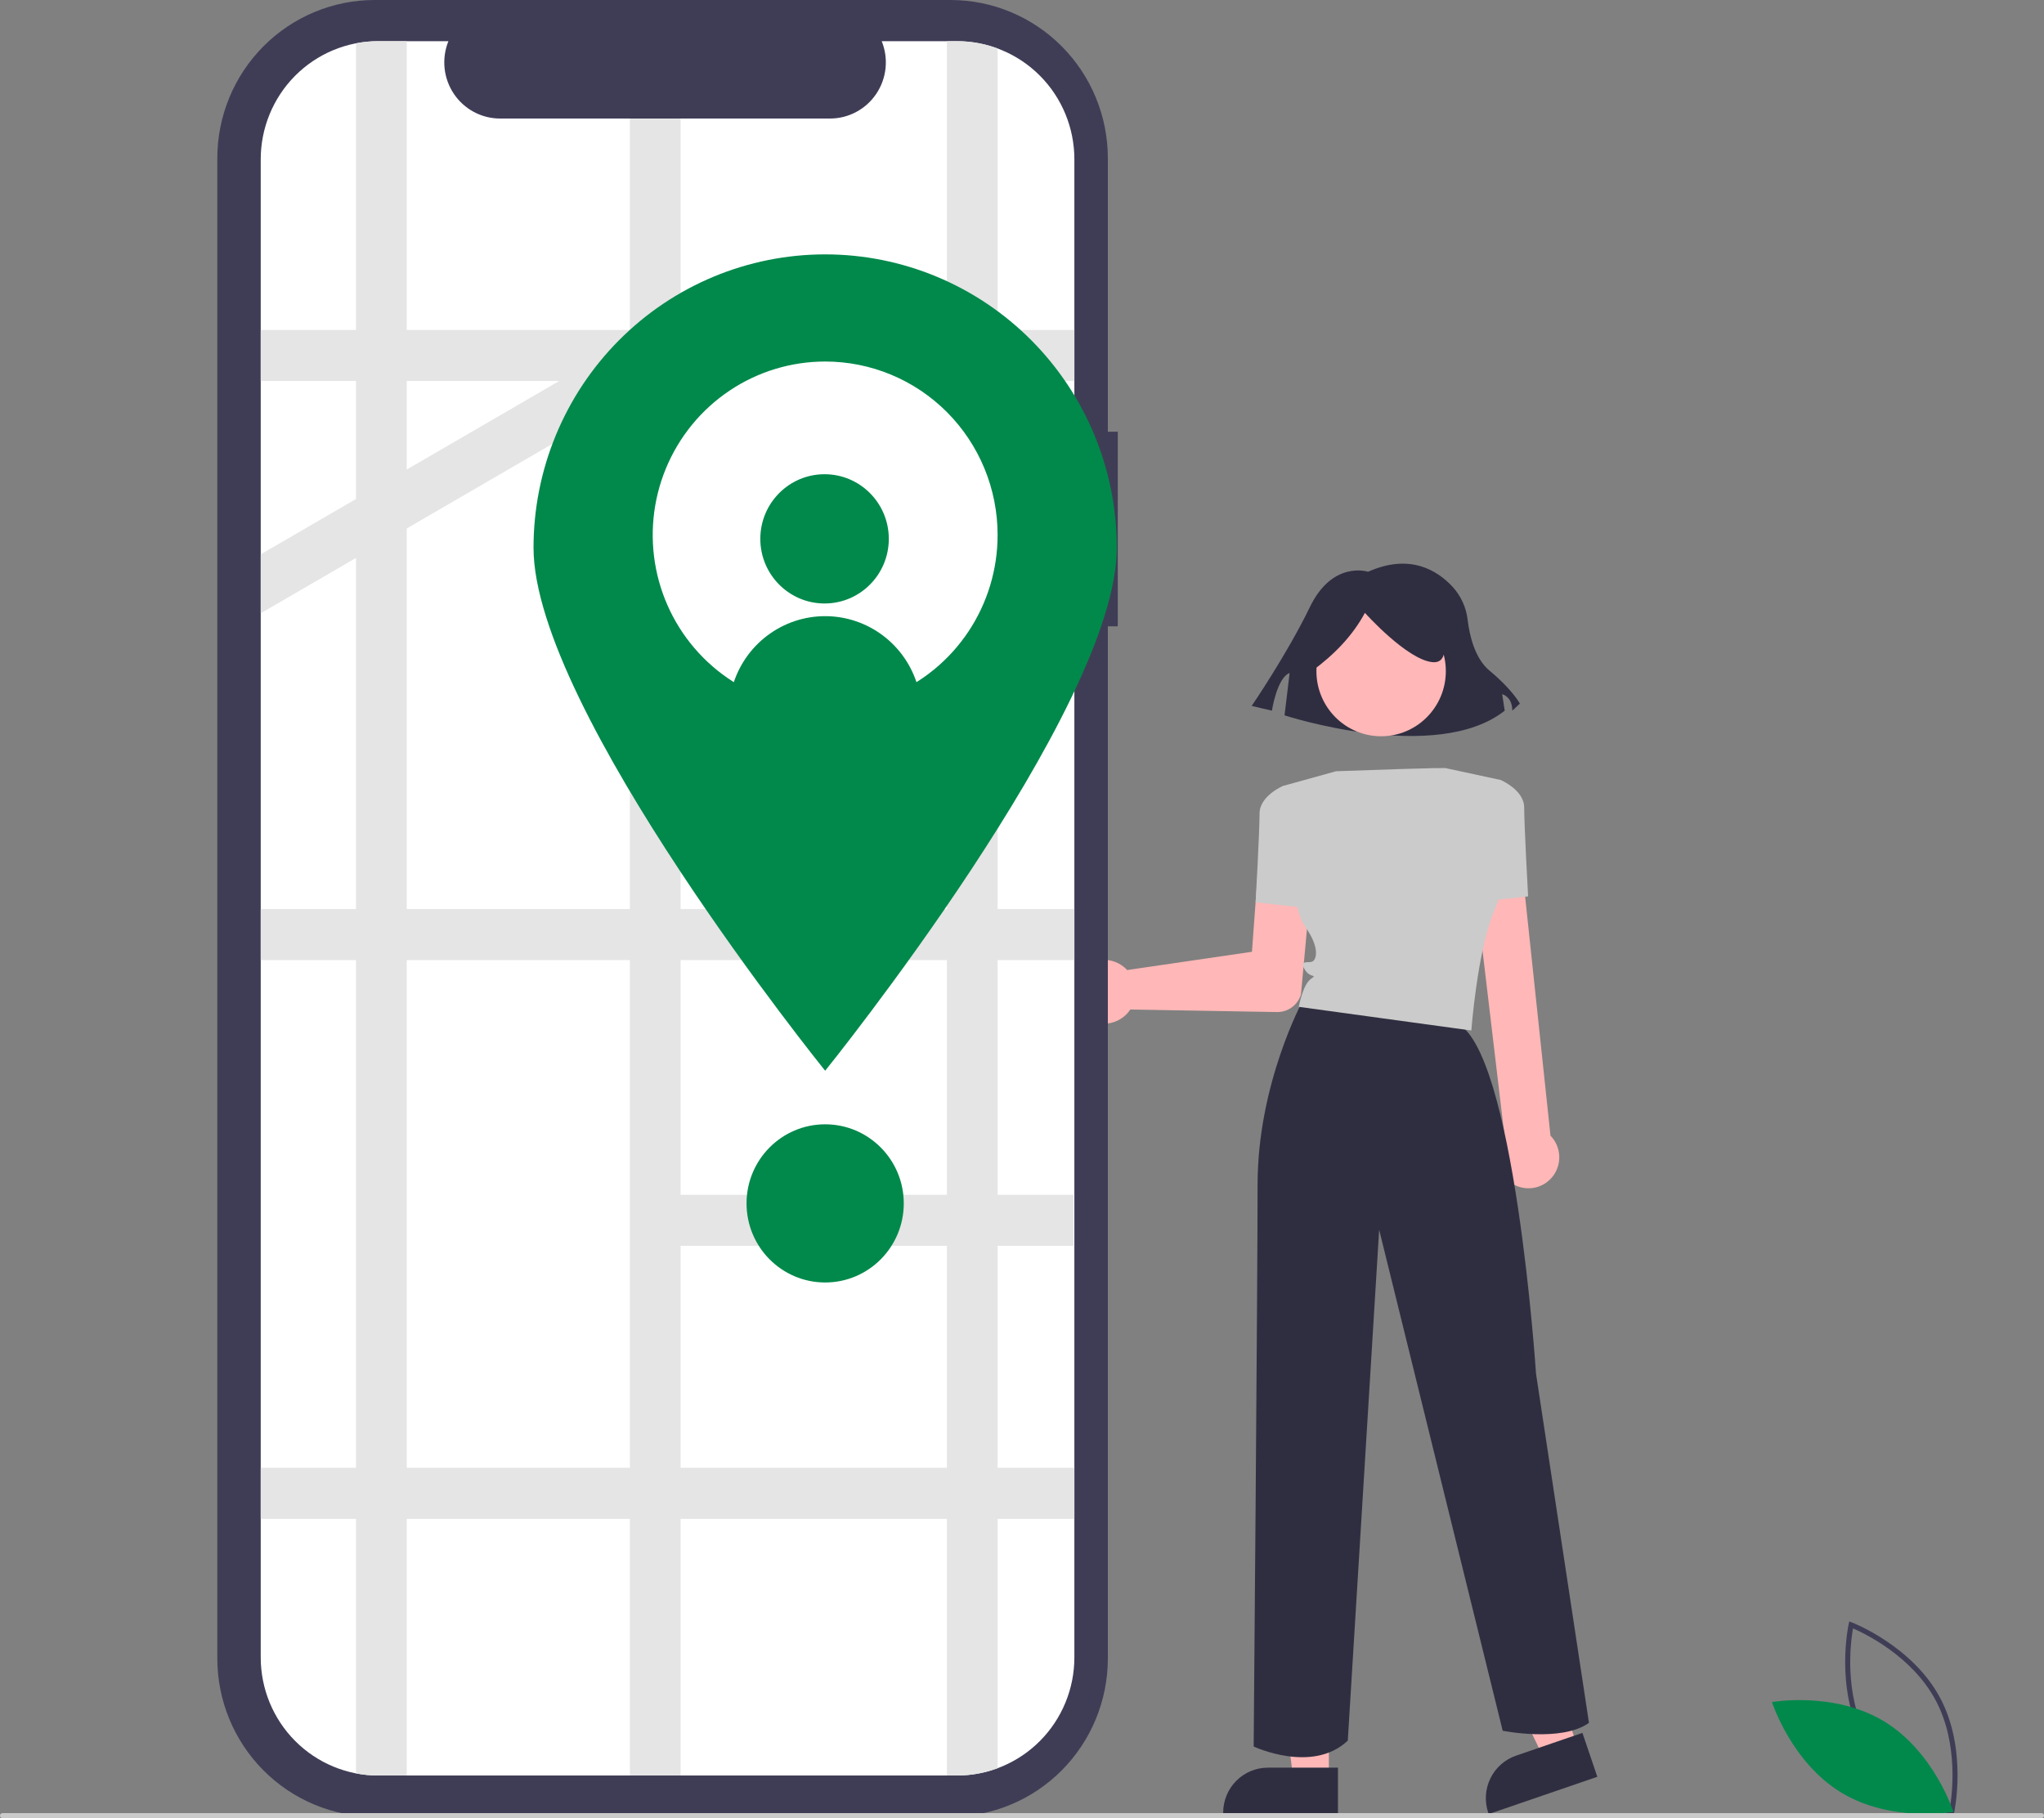 <svg width="408" height="363" viewBox="0 0 408 363" fill="none" xmlns="http://www.w3.org/2000/svg">
<rect x="0" y="0" width="408" height="363" fill="#808080" stroke="none"/>
<g clip-path="url(#clip0_2_182)">
<path d="M389.926 362.517L389.383 362.312C389.264 362.267 377.382 357.687 371.816 347.301C366.25 336.915 368.975 324.409 369.003 324.284L369.132 323.715L369.675 323.92C369.794 323.965 381.676 328.546 387.242 338.931C392.808 349.318 390.083 361.823 390.054 361.948L389.926 362.517ZM372.707 346.818C377.413 355.599 386.802 360.1 389.181 361.128C389.634 358.562 391.052 348.188 386.351 339.415C381.649 330.643 372.256 326.135 369.876 325.105C369.424 327.672 368.006 338.045 372.707 346.818Z" fill="#3F3D56"/>
<path d="M376.069 343.658C386.072 349.713 389.925 361.74 389.925 361.74C389.925 361.74 377.559 363.95 367.556 357.895C357.554 351.84 353.701 339.812 353.701 339.812C353.701 339.812 366.067 337.603 376.069 343.658Z" fill="#00894B"/>
<path d="M215.031 194.543C215.516 193.788 216.154 193.146 216.903 192.656C217.652 192.167 218.495 191.843 219.377 191.705C220.259 191.566 221.161 191.617 222.022 191.854C222.883 192.09 223.685 192.507 224.375 193.077C224.593 193.259 224.798 193.455 224.988 193.666L249.899 190.017L251.285 171.169C251.391 169.723 252.064 168.379 253.155 167.432C254.246 166.485 255.667 166.013 257.104 166.12C258.541 166.227 259.877 166.904 260.818 168.002C261.759 169.099 262.228 170.529 262.122 171.975C262.12 172.008 262.117 172.042 262.114 172.075L259.686 198.522L259.674 198.581C259.358 199.597 258.725 200.484 257.868 201.11C257.011 201.736 255.977 202.067 254.918 202.054L225.618 201.545C225.504 201.72 225.381 201.889 225.25 202.051C224.683 202.745 223.977 203.311 223.178 203.711C222.379 204.112 221.504 204.338 220.612 204.374C219.72 204.411 218.83 204.258 218.001 203.924C217.172 203.591 216.422 203.085 215.801 202.44C215.675 202.31 215.555 202.175 215.442 202.037C214.598 200.99 214.103 199.703 214.029 198.357C213.956 197.011 214.306 195.676 215.031 194.543Z" fill="#FFB7B7"/>
<path d="M265.254 355.241L258.149 355.241L254.769 327.668L265.255 327.668L265.254 355.241Z" fill="#FFB7B7"/>
<path d="M267.066 362.171L244.156 362.17V361.878C244.157 359.499 245.096 357.217 246.768 355.534C248.441 353.852 250.709 352.907 253.073 352.907H253.074L267.066 352.907L267.066 362.171Z" fill="#2F2E41"/>
<path d="M314.9 348.76L308.176 351.067L296.129 326.069L306.054 322.663L314.9 348.76Z" fill="#FFB7B7"/>
<path d="M318.838 354.73L297.156 362.171L297.062 361.895C296.299 359.643 296.456 357.178 297.499 355.042C298.542 352.907 300.385 351.275 302.623 350.507L302.624 350.507L315.867 345.962L318.838 354.73Z" fill="#2F2E41"/>
<path d="M273.077 114.152C273.077 114.152 266.006 111.802 261.46 121.202C256.914 130.601 249.842 140.94 249.842 140.94L253.883 141.88C253.883 141.88 254.893 135.301 257.419 134.361L256.408 142.82C256.408 142.82 286.715 152.689 300.353 141.88L299.848 138.59C299.848 138.59 301.869 139.06 301.869 141.88L303.384 140.47C303.384 140.47 301.869 137.65 297.323 133.891C294.339 131.423 293.314 126.728 292.961 123.793C292.682 121.308 291.623 118.977 289.938 117.139C286.916 113.881 281.412 110.419 273.077 114.152Z" fill="#2F2E41"/>
<path d="M275.684 146.992C282.817 146.992 288.6 141.173 288.6 133.996C288.6 126.819 282.817 121.001 275.684 121.001C268.551 121.001 262.768 126.819 262.768 133.996C262.768 141.173 268.551 146.992 275.684 146.992Z" fill="#FFB7B7"/>
<path d="M258.463 157.693L256.114 156.905C256.114 156.905 251.418 158.874 251.418 162.418C251.418 165.962 250.635 180.139 250.635 180.139L261.202 181.321L258.463 157.693Z" fill="#CBCBCB"/>
<path d="M300.494 235.153C299.52 234.054 298.97 232.641 298.944 231.169C298.919 229.698 299.419 228.266 300.354 227.134L293.762 171.584C293.697 170.274 294.152 168.991 295.026 168.018C295.9 167.045 297.122 166.461 298.424 166.393C299.725 166.326 301.001 166.781 301.969 167.658C302.938 168.536 303.521 169.764 303.591 171.074C303.592 171.092 303.593 171.11 303.594 171.128L309.491 226.738C309.705 226.954 309.902 227.186 310.081 227.432C310.554 228.09 310.893 228.836 311.08 229.626C311.267 230.416 311.297 231.236 311.169 232.037C311.041 232.839 310.757 233.608 310.334 234.3C309.91 234.991 309.356 235.592 308.702 236.068C308.634 236.118 308.565 236.165 308.495 236.212C307.738 236.716 306.879 237.046 305.98 237.176C305.081 237.307 304.165 237.236 303.297 236.968C302.212 236.638 301.242 236.009 300.494 235.153Z" fill="#FFB7B7"/>
<path d="M294.456 180.139L305.023 178.958C305.023 178.958 304.241 164.781 304.241 161.237C304.241 157.693 299.544 155.724 299.544 155.724L297.196 156.511L294.456 180.139Z" fill="#CBCBCB"/>
<path d="M260.028 199.809C260.028 199.809 251.026 216.369 251.026 236.453C251.026 256.537 250.243 348.686 250.243 348.686C250.243 348.686 261.985 354.199 269.03 347.505L275.292 245.51L299.95 345.536C299.95 345.536 311.692 347.899 317.171 343.961L306.604 274.258C306.604 274.258 302.298 208.887 290.557 204.161C278.815 199.436 260.028 199.809 260.028 199.809Z" fill="#2F2E41"/>
<path d="M261.727 134.079C266.299 130.749 270.001 126.914 272.449 122.353C272.449 122.353 280.84 131.733 285.968 132.202C291.096 132.671 286.434 120.946 286.434 120.946L277.111 118.6L268.253 119.538L261.261 124.229L261.727 134.079Z" fill="#2F2E41"/>
<path d="M288.6 153.361C288.6 153.361 288.972 153.159 266.683 153.976L257.354 156.561L256.114 156.905C256.114 156.905 257.288 180.533 260.42 184.865C263.551 189.197 262.768 191.56 261.985 191.953C261.202 192.347 259.245 191.56 260.42 193.529C261.594 195.498 263.159 194.316 261.594 195.498C260.028 196.679 259.245 201.011 259.245 201.011L293.688 205.736C293.688 205.736 294.862 190.378 297.993 182.502C301.124 174.626 301.907 171.476 301.907 171.476L299.559 155.724L288.6 153.361Z" fill="#CBCBCB"/>
<path d="M223.118 86.189H221.137V31.597C221.137 23.217 217.829 15.18 211.939 9.254C206.05 3.329 198.063 1.35082e-05 189.734 1.18803e-10L74.78 1.18807e-10C66.452 -2.29636e-05 58.464 3.329 52.575 9.254C46.685 15.18 43.377 23.217 43.377 31.597V331.096C43.377 339.476 46.685 347.512 52.575 353.438C58.464 359.363 66.451 362.692 74.78 362.692H189.734C193.858 362.692 197.941 361.875 201.751 360.287C205.561 358.699 209.023 356.372 211.939 353.438C214.855 350.504 217.168 347.021 218.747 343.187C220.325 339.354 221.137 335.245 221.137 331.096V125.049H223.118L223.118 86.189Z" fill="#3F3D56"/>
<path d="M214.454 31.819V330.877C214.456 333.973 213.853 337.039 212.678 339.901C211.503 342.762 209.779 345.363 207.605 347.554C205.432 349.745 202.85 351.484 200.008 352.671C197.166 353.859 194.12 354.471 191.043 354.474H75.496C69.28 354.478 63.317 351.998 58.919 347.579C54.521 343.16 52.048 337.164 52.043 330.91V31.819C52.041 28.722 52.645 25.655 53.821 22.794C54.997 19.932 56.721 17.331 58.896 15.14C61.07 12.949 63.653 11.21 66.495 10.023C69.338 8.836 72.385 8.224 75.463 8.222H89.507C88.817 9.924 88.554 11.771 88.74 13.6C88.927 15.428 89.558 17.183 90.577 18.708C91.596 20.234 92.973 21.484 94.585 22.348C96.198 23.213 97.997 23.665 99.824 23.664H165.681C167.508 23.665 169.307 23.213 170.919 22.348C172.532 21.484 173.909 20.234 174.928 18.708C175.947 17.183 176.578 15.428 176.764 13.6C176.951 11.771 176.687 9.924 175.997 8.222H191.001C197.216 8.216 203.178 10.695 207.576 15.112C211.974 19.529 214.448 25.524 214.454 31.776L214.454 31.819Z" fill="white"/>
<path d="M214.453 76.064V65.877H199.131V9.678C196.528 8.711 193.775 8.218 191.001 8.222H189.007V65.877H135.855V23.664H125.731V65.877H81.185V8.222H75.496C74.007 8.219 72.522 8.361 71.061 8.645V65.877H52.043V76.064H71.061V99.625L52.044 110.672V122.437L71.061 111.39V181.493H52.043V191.679H71.061V293.034H52.043V303.221H71.061V354.051C72.522 354.335 74.007 354.476 75.496 354.474H81.185V303.221H125.731V354.474H135.855V303.221H189.007V354.474H191.001C193.775 354.478 196.528 353.984 199.131 353.017V303.221H214.453V293.034H199.131V248.724H214.317V238.537H199.131V191.679H214.453V181.493H199.131V119.356H214.453V109.169H199.131V76.064L214.453 76.064ZM111.624 76.064L81.186 93.747L81.185 76.064H111.624ZM81.185 105.508L125.731 79.629V181.493H81.185V105.508ZM81.185 293.034V191.679H125.731V293.034H81.185ZM189.007 293.034H135.855V248.723H189.007V293.034ZM189.007 238.537H135.855V191.679H189.007V238.537ZM189.007 181.493H135.855V119.356H189.007V181.493ZM189.007 109.169H135.855V76.064H189.007V109.169Z" fill="#E5E5E5"/>
<path d="M222.922 109.358C222.922 141.706 164.709 213.769 164.709 213.769C164.709 213.769 106.496 141.706 106.496 109.358C106.496 93.824 112.629 78.925 123.546 67.941C134.463 56.957 149.27 50.786 164.709 50.786C180.148 50.786 194.955 56.957 205.872 67.941C216.789 78.925 222.922 93.824 222.922 109.358Z" fill="#00894B"/>
<path d="M199.131 106.811C199.131 113.661 197.113 120.357 193.33 126.053C189.548 131.748 184.172 136.187 177.882 138.809C171.592 141.43 164.671 142.116 157.994 140.78C151.317 139.443 145.184 136.145 140.37 131.301C135.556 126.457 132.277 120.286 130.949 113.568C129.621 106.85 130.303 99.886 132.908 93.557C135.513 87.229 139.925 81.82 145.586 78.014C151.246 74.209 157.902 72.177 164.71 72.177C169.228 72.175 173.702 73.069 177.877 74.806C182.053 76.544 185.847 79.092 189.043 82.305C192.239 85.519 194.775 89.334 196.506 93.533C198.237 97.732 199.129 102.233 199.131 106.779V106.811Z" fill="white"/>
<path d="M164.59 120.483C171.672 120.483 177.414 114.706 177.414 107.58C177.414 100.454 171.672 94.677 164.59 94.677C157.507 94.677 151.766 100.454 151.766 107.58C151.766 114.706 157.507 120.483 164.59 120.483Z" fill="#00894B"/>
<path d="M183.201 137.05C177.673 140.587 171.257 142.465 164.706 142.464C158.155 142.463 151.74 140.583 146.213 137.045C147.362 133.002 149.789 129.445 153.127 126.914C156.464 124.382 160.53 123.013 164.709 123.014C168.888 123.014 172.954 124.385 176.29 126.917C179.627 129.449 182.053 133.006 183.201 137.05Z" fill="#00894B"/>
<path d="M164.709 256.042C173.376 256.042 180.401 248.973 180.401 240.253C180.401 231.533 173.376 224.464 164.709 224.464C156.042 224.464 149.017 231.533 149.017 240.253C149.017 248.973 156.042 256.042 164.709 256.042Z" fill="#00894B"/>
<path d="M407.494 363H0.506C0.372 363 0.243 362.946 0.148 362.851C0.053 362.755 0 362.626 0 362.491C0 362.356 0.053 362.226 0.148 362.131C0.243 362.035 0.372 361.981 0.506 361.981H407.494C407.628 361.981 407.757 362.035 407.852 362.131C407.947 362.226 408 362.356 408 362.491C408 362.626 407.947 362.755 407.852 362.851C407.757 362.946 407.628 363 407.494 363Z" fill="#CBCBCB"/>
</g>
<defs>
<clipPath id="clip0_2_182">
<rect width="408" height="363" fill="white"/>
</clipPath>
</defs>
</svg>
